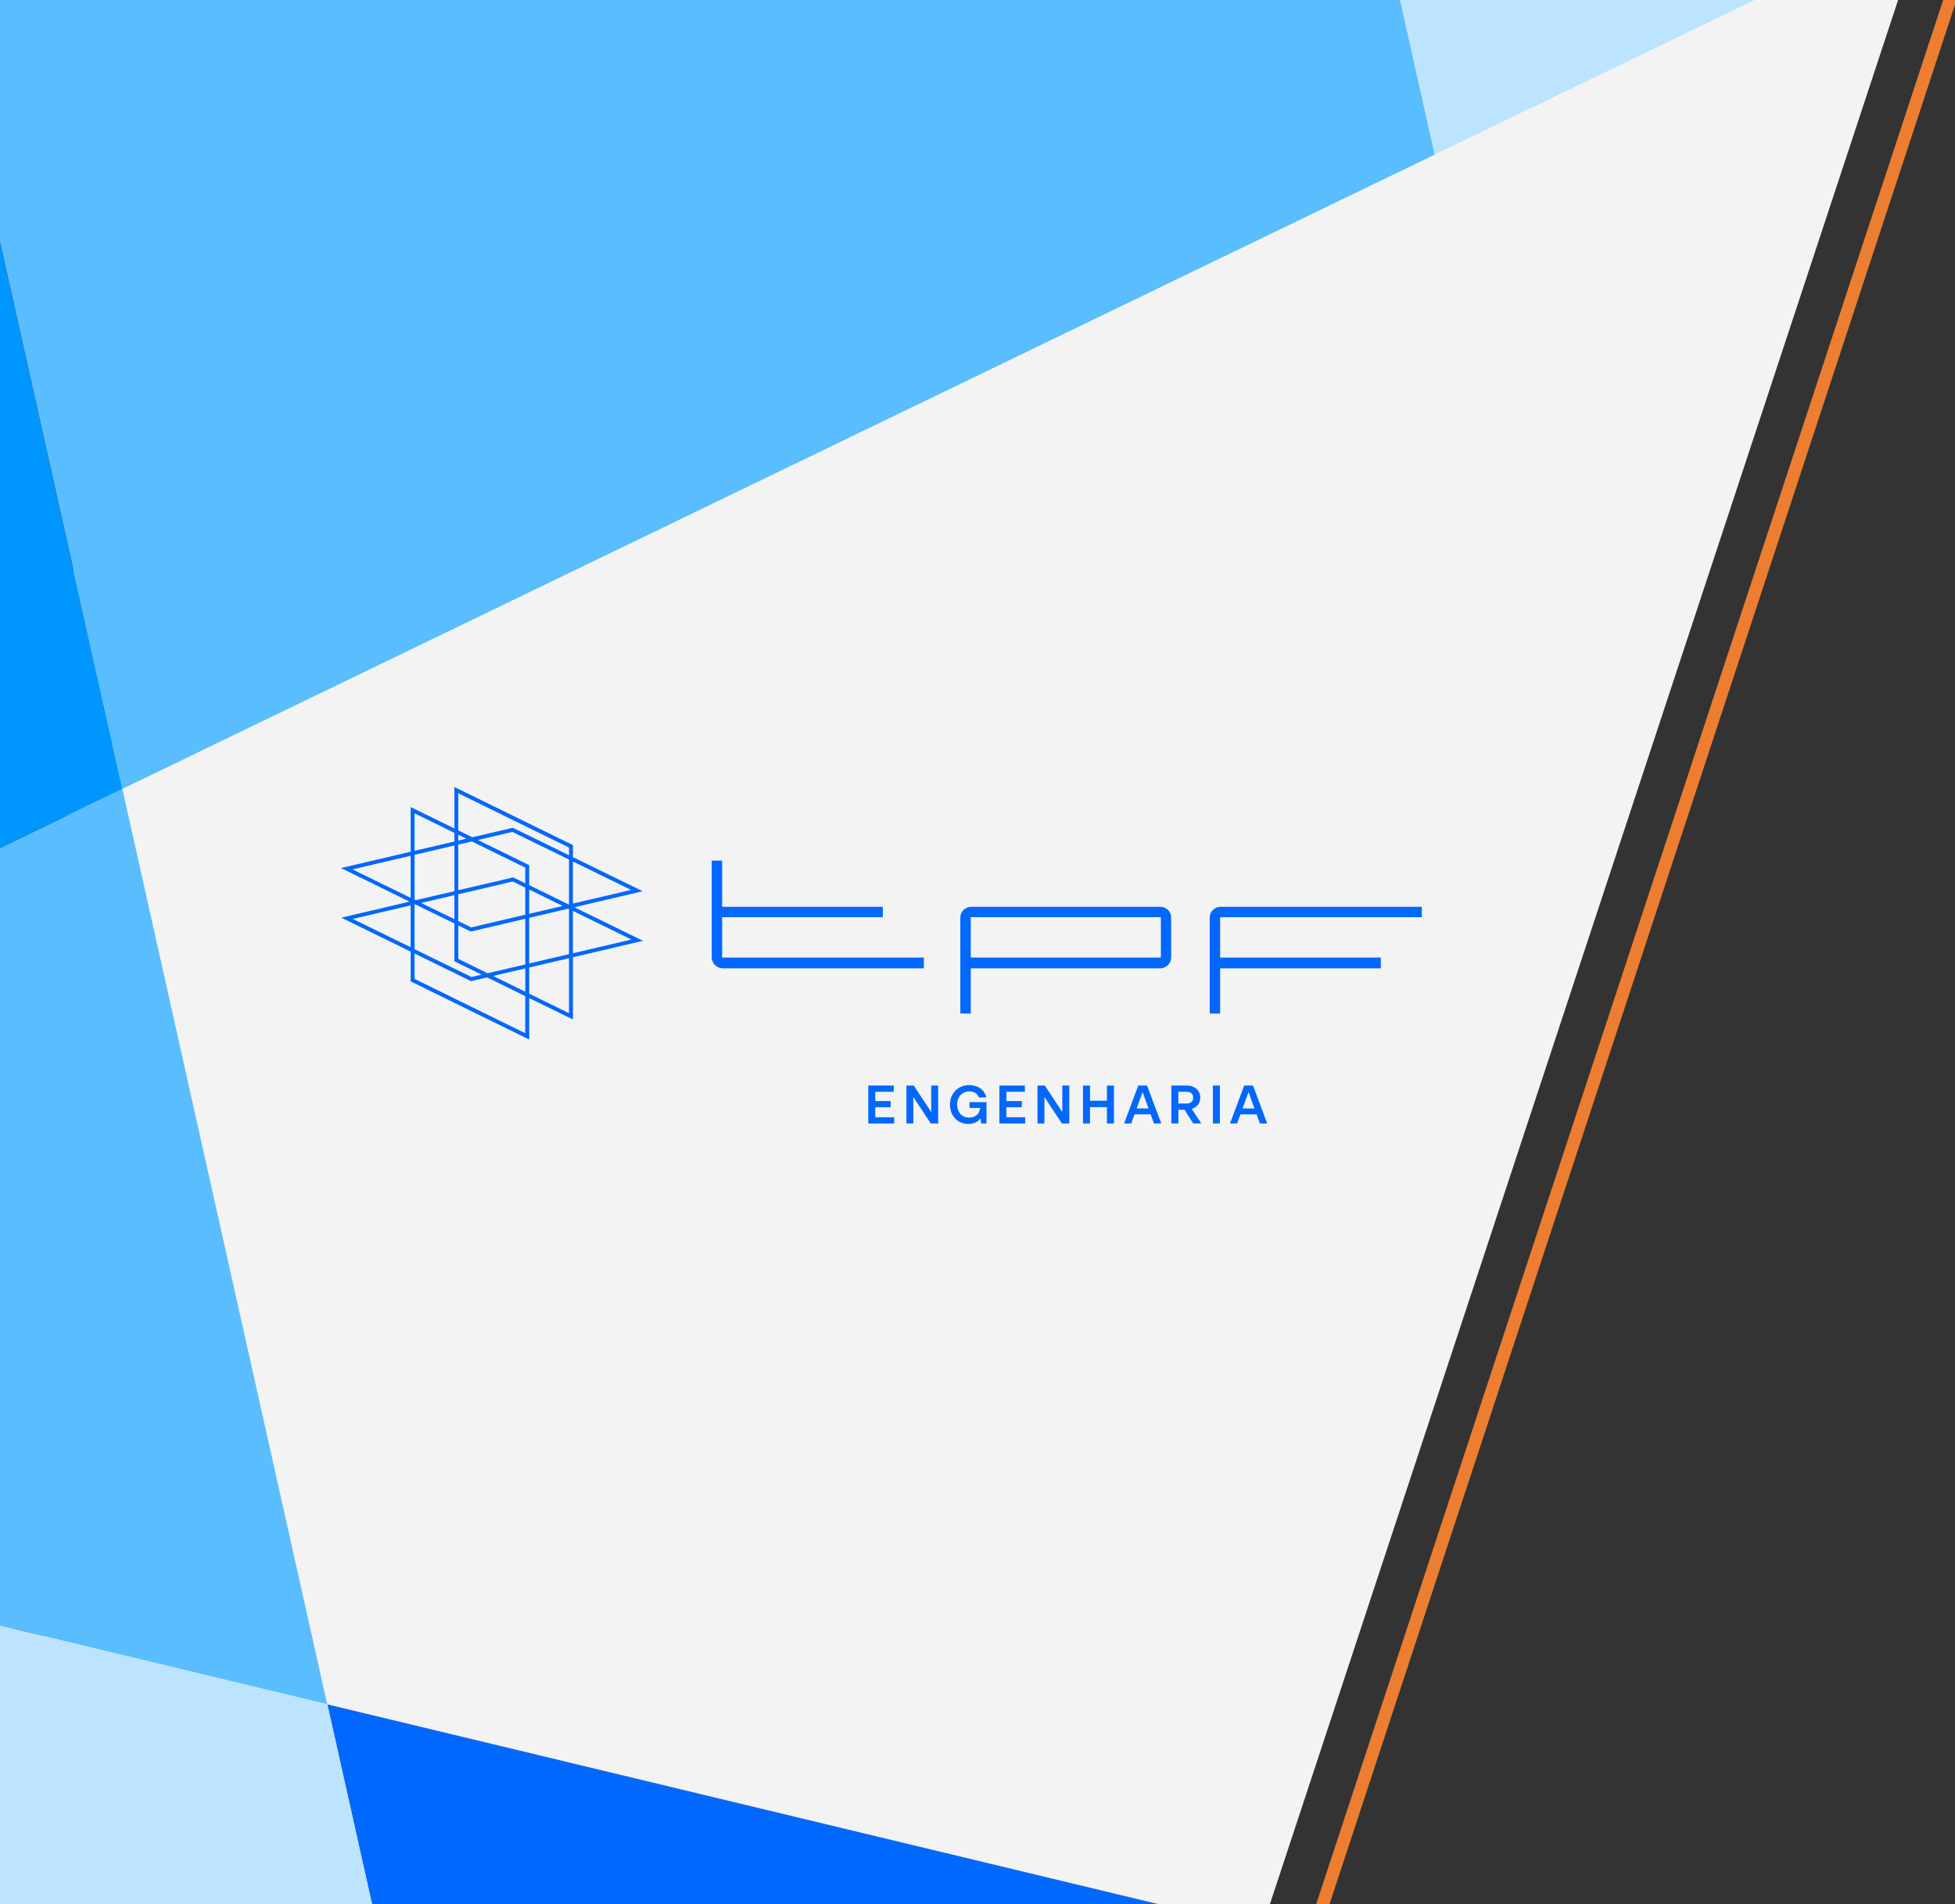 <svg width="154" height="150" viewBox="0 0 154 150" fill="none" xmlns="http://www.w3.org/2000/svg">
<rect x="0" y="0" width="154" height="150" fill="#333333" stroke="none"/>
<g clip-path="url(#clip0_1303_613)">
<path d="M58.089 -6.292L7.155 -4.976L2.795 152.434L62.601 150.888L64.71 157.734L78.908 154.916L93.568 159.133L100.062 149.92L152.399 -8.729L58.089 -6.292Z" fill="#F3F3F3"/>
<path d="M-84.625 107.705L25.775 134.264L9.638 62.15L-84.625 107.705Z" fill="#5ABDFE"/>
<path d="M-18.088 -61.785L9.643 62.147L113.02 12.178L86.267 -107.38L79.572 -108.983L-18.088 -61.785Z" fill="#5ABDFE"/>
<path d="M-151.066 2.497L-191.54 -7.192L-170.448 87.069L-84.624 107.708L9.639 62.15L-18.092 -61.783L-151.066 2.497Z" fill="#0096FF"/>
<path d="M94.427 150.771L32.573 164.606L25.786 134.269L94.427 150.771Z" fill="#0067FF"/>
<path d="M25.782 134.254L48.941 237.758L2.609 226.611L-268.382 161.454L-284.987 87.237L-122.613 126.086L-84.626 107.704L25.768 134.257L25.782 134.254Z" fill="#BCE4FE"/>
<path d="M269.653 -63.531L86.265 -107.376L113.014 12.174L133.318 2.366L145.241 -3.394L269.653 -63.531Z" fill="#BCE4FE"/>
<line x1="161.476" y1="-23.936" x2="94.688" y2="178.912" stroke="#ED7D31"/>
<path d="M68.949 88.017H70.434V88.507H68.397V85.519H70.403V86.009H68.947V86.743H70.159V87.228H68.947V88.015L68.949 88.017Z" fill="#0067FF"/>
<path d="M73.354 85.519H73.901V88.507H73.321L71.945 86.419V88.507H71.398V85.519H71.978L73.354 87.608V85.519Z" fill="#0067FF"/>
<path d="M76.369 86.826H77.71V88.507H77.291L77.248 88.093C77.047 88.384 76.701 88.541 76.279 88.541C75.45 88.541 74.832 87.925 74.832 87.025C74.832 86.125 75.476 85.483 76.353 85.483C77.04 85.483 77.575 85.871 77.693 86.452H77.103C77.002 86.148 76.715 85.983 76.358 85.983C75.806 85.983 75.401 86.376 75.401 87.015C75.401 87.655 75.801 88.046 76.348 88.046C76.822 88.046 77.172 87.747 77.21 87.285H76.369V86.823V86.826Z" fill="#0067FF"/>
<path d="M79.275 88.017H80.76V88.507H78.724V85.519H80.732V86.009H79.275V86.743H80.488V87.228H79.275V88.015V88.017Z" fill="#0067FF"/>
<path d="M83.681 85.519H84.228V88.507H83.647L82.272 86.419V88.507H81.724V85.519H82.305L83.681 87.608V85.519Z" fill="#0067FF"/>
<path d="M87.195 85.519H87.747V88.507H87.195V87.217H85.862V88.507H85.31V85.519H85.862V86.715H87.195V85.519Z" fill="#0067FF"/>
<path d="M90.9 88.507L90.639 87.79H89.367L89.107 88.507H88.548L89.663 85.519H90.36L91.475 88.507H90.902H90.9ZM89.533 87.326H90.473L90.004 86.028L89.535 87.326H89.533Z" fill="#0067FF"/>
<path d="M93.995 88.507L93.308 87.427H92.823V88.507H92.271V85.519H93.5C94.123 85.519 94.547 85.916 94.547 86.475C94.547 86.911 94.291 87.236 93.877 87.354L94.627 88.507H93.995ZM92.82 86.009V86.935H93.474C93.81 86.935 93.99 86.755 93.99 86.473C93.99 86.191 93.81 86.009 93.474 86.009H92.82Z" fill="#0067FF"/>
<path d="M95.542 88.507V85.519H96.094V88.507H95.542Z" fill="#0067FF"/>
<path d="M99.244 88.507L98.983 87.79H97.711L97.451 88.507H96.892L98.007 85.519H98.704L99.819 88.507H99.246H99.244ZM97.877 87.326H98.817L98.348 86.028L97.879 87.326H97.877Z" fill="#0067FF"/>
<path d="M96.113 72.253H112V71.44H96.113C95.672 71.452 95.314 71.803 95.293 72.246V79.844L96.113 79.851V76.286H108.77V75.436H96.113V72.255V72.253Z" fill="#0067FF"/>
<path d="M56.884 72.253H69.541V71.441H56.884V67.798H56.065V75.434C56.079 75.886 56.432 76.253 56.884 76.284H72.772V75.434H56.884V72.253Z" fill="#0067FF"/>
<path d="M76.471 72.253H91.445V75.434H76.471V72.253ZM91.445 71.44H76.471C76.028 71.452 75.671 71.803 75.647 72.246V79.841L76.471 79.848V76.284H91.445C91.894 76.251 92.245 75.884 92.254 75.434V72.253C92.24 71.812 91.885 71.457 91.445 71.443" fill="#0067FF"/>
<path d="M44.822 79.82L41.686 78.281V76.22L44.822 75.486V79.82ZM41.376 81.397L32.655 77.118V75.116L34.19 75.867L37.103 77.293L38.368 76.997L41.374 78.472V81.4L41.376 81.397ZM32.347 71.327V74.624L27.788 72.393L32.347 71.325V71.327ZM32.347 67.417V70.73L27.765 68.49L32.347 67.417ZM32.655 67.028V64.072L35.794 65.612V66.294L34.223 66.661L32.653 67.028H32.655ZM36.101 62.493L44.822 66.77V67.374L40.4 65.212L38.643 65.624L37.203 65.96L36.099 65.418V62.49L36.101 62.493ZM45.13 71.185V67.867L49.715 70.107L45.13 71.182V71.185ZM45.13 75.097V71.76L49.741 74.015L45.13 75.097ZM36.101 65.761L36.734 66.071L36.101 66.221V65.761ZM40.365 65.536L44.822 67.715V71.253L44.803 71.258L41.684 69.733V68.156L37.641 66.173L38.555 65.96L40.367 65.536H40.365ZM35.794 70.522V72.414L33.174 71.133L33.236 71.118L35.794 70.519V70.522ZM37.167 66.287L41.376 68.35V69.586L40.424 69.12L36.099 70.133V66.538L37.167 66.287ZM41.684 75.905V72.307L43.257 71.938L44.767 71.585L44.822 71.611V75.168L41.684 75.903V75.905ZM41.684 71.99V70.076L44.329 71.37L42.897 71.706L41.684 71.99ZM36.101 70.448L40.388 69.444L41.376 69.927V72.061L37.117 73.061L36.101 72.563V70.448ZM36.101 72.904L37.082 73.385L41.378 72.378V75.976L38.408 76.672L36.101 75.54V72.907V72.904ZM41.378 78.127L38.844 76.883L41.378 76.289V78.124V78.127ZM32.655 67.341L34.226 66.974L35.796 66.607V70.204L33.499 70.742L32.741 70.919L32.658 70.879V67.343L32.655 67.341ZM32.655 74.773V71.253L32.703 71.242L35.794 72.753V75.73L37.937 76.781L37.245 76.945L37.144 76.968L34.531 75.692L32.655 74.775V74.773ZM45.13 75.412L50.651 74.117L45.244 71.474L50.627 70.211L45.132 67.525V66.578L35.796 62V65.268L32.35 63.58V67.099L26.86 68.385L32.267 71.031L26.884 72.293L32.35 74.967V77.312L41.686 81.892V78.624L45.132 80.315V75.417L45.13 75.412Z" fill="#0067FF"/>
</g>
<defs>
<clipPath id="clip0_1303_613">
<rect width="154" height="150" fill="white"/>
</clipPath>
</defs>
</svg>
